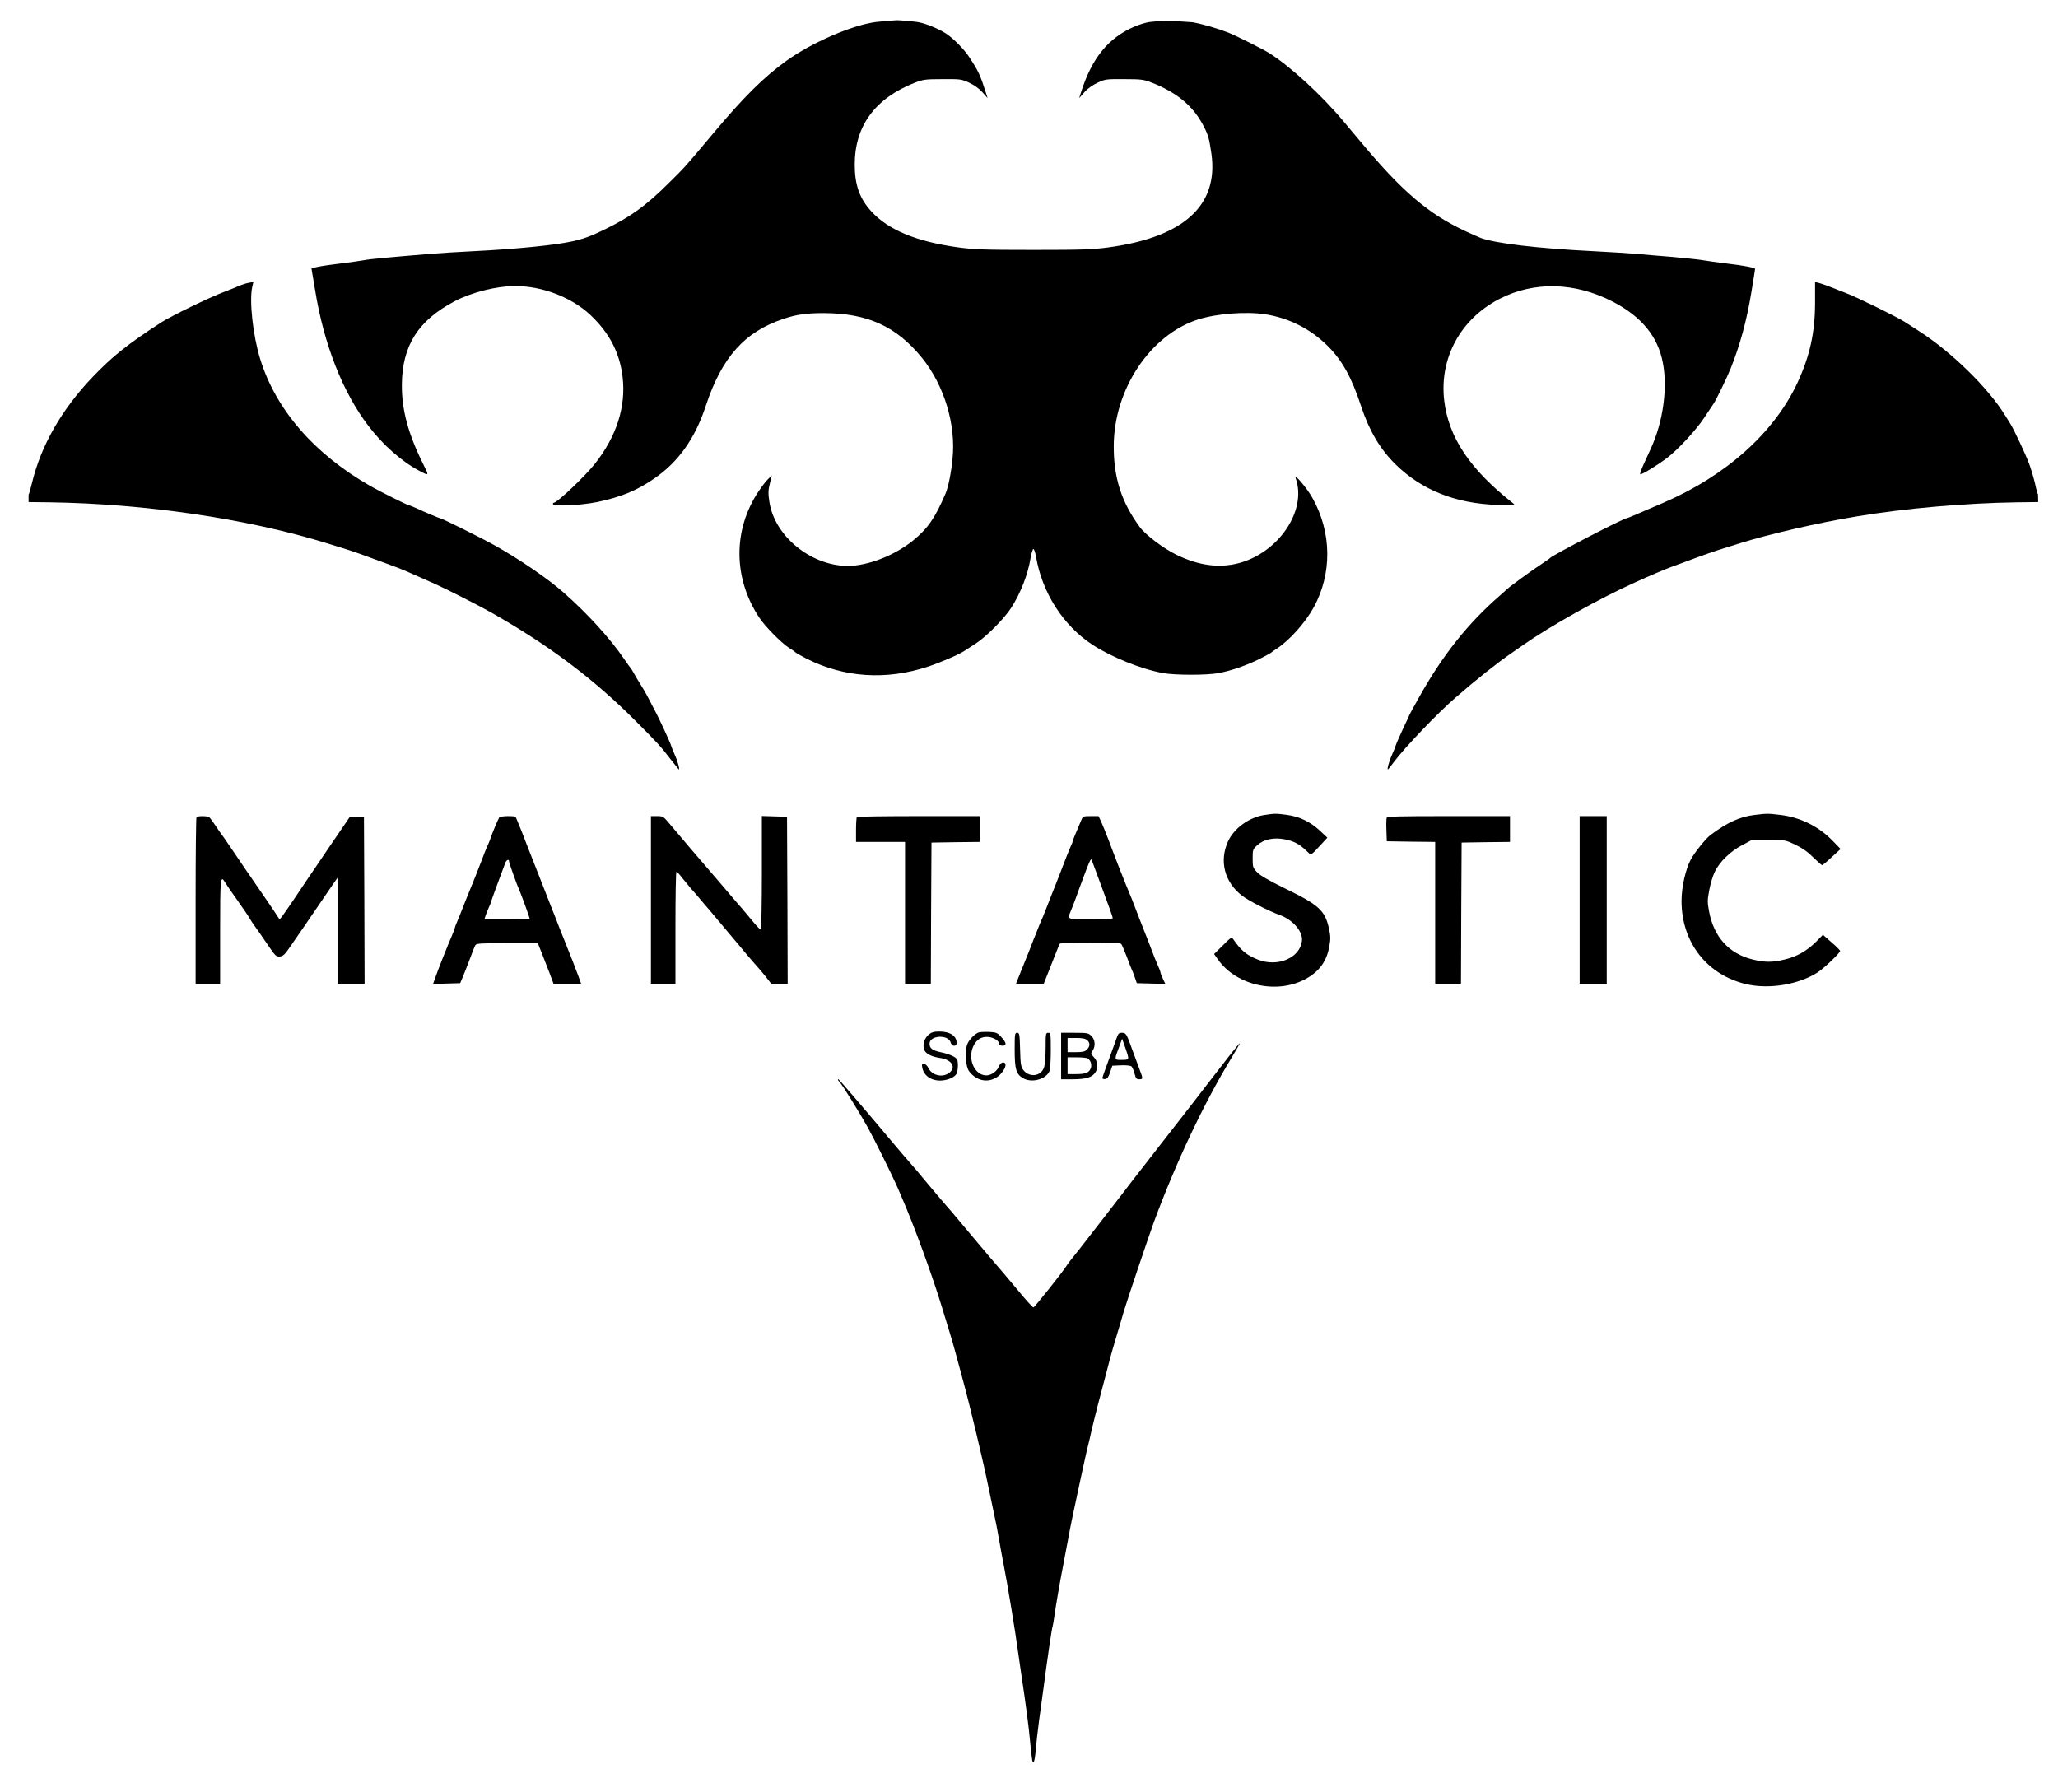 <svg width="3782" height="3294" viewBox="0 0 3782 3294" fill="none" xmlns="http://www.w3.org/2000/svg">
<path d="M91.633 923.168L52.522 922.694V909.182C53.233 908.471 56.077 898.99 58.684 888.086C75.04 819.344 113.204 752.499 170.093 693.002C206.835 654.601 234.805 632.32 296.673 592.26C313.977 581.119 385.326 546.274 411.637 536.555C423.963 531.815 437.474 526.363 441.504 524.466C445.771 522.807 452.882 520.437 457.386 519.726L465.682 518.066L463.549 527.311C457.86 552.674 464.734 616.201 478.008 659.342C506.69 752.736 577.328 834.278 680.677 893.301C698.455 903.493 748.945 928.619 751.789 928.619C752.5 928.619 757.478 930.753 763.167 933.123C780.945 941.42 807.02 952.324 808.442 952.324C811.76 952.324 885.954 989.302 910.843 1003.29C956.355 1028.89 1007.32 1063.97 1035.05 1088.38C1079.62 1127.5 1121.1 1173.24 1146.7 1210.7C1152.39 1219.23 1157.84 1226.58 1158.55 1227.29C1159.5 1228 1162.34 1232.74 1165.19 1237.96C1168.03 1243.17 1173.48 1252.18 1177.28 1258.11C1180.83 1264.03 1186.05 1272.56 1188.42 1277.07C1204.54 1307.41 1209.04 1316.42 1219.47 1338.7C1225.87 1352.45 1232.03 1366.2 1232.98 1369.51C1233.93 1372.83 1237.01 1380.65 1240.09 1387.29C1246.02 1400.33 1250.28 1417.16 1246.73 1413.37C1245.54 1411.94 1238.91 1403.65 1231.8 1394.64C1215.44 1373.07 1206.2 1363.11 1167.79 1324.71C1090.52 1247.2 1007.79 1185.1 900.888 1124.65C878.843 1112.33 819.82 1082.22 798.96 1072.98C755.582 1053.54 738.752 1046.19 727.611 1042.16C720.737 1039.55 709.359 1035.52 702.722 1032.92C670.485 1021.07 648.677 1013.24 635.64 1009.21C627.818 1006.84 612.41 1002.1 601.269 998.546C455.964 953.509 267.991 925.775 91.633 923.168Z" fill="black"/>
<path d="M1609.87 40.431C1622.2 39.008 1636.01 37.819 1648.39 37.112C1658.44 37.468 1675.77 39.008 1685.73 40.431C1699.24 42.327 1723.42 52.046 1738.35 61.527C1752.34 70.772 1772.25 90.92 1781.97 106.091C1798.32 131.217 1801.64 138.565 1811.6 169.855L1814.91 180.284L1805.43 169.617C1799.74 162.98 1790.74 156.58 1781.25 152.077C1766.79 145.44 1765.14 145.202 1731.95 145.439C1700.19 145.439 1696.39 146.151 1680.99 152.077C1607.98 180.759 1570.76 231.722 1570.76 302.36C1570.76 340.049 1579.53 364.701 1601.34 388.642C1632.39 422.539 1684.54 444.11 1760.16 454.54C1790.02 458.569 1807.8 459.28 1899.06 459.28C1990.32 459.28 2008.1 458.569 2037.97 454.54C2175.93 435.576 2239.69 377.265 2226.18 282.212C2222.15 254.715 2220.49 248.552 2212.43 232.907C2193.7 195.692 2163.84 170.566 2117.14 152.077C2101.73 146.151 2097.94 145.439 2066.18 145.439C2032.99 145.202 2031.33 145.44 2016.87 152.077C2007.39 156.58 1998.38 162.98 1992.69 169.617L1983.21 180.284L1986.53 169.855C2006.44 106.802 2036.78 69.35 2085.14 48.727C2093.44 45.172 2105.76 41.379 2112.4 40.431C2119.77 39.377 2143.81 38.233 2149.14 38.233C2154.47 38.233 2191.81 40.905 2191.81 40.905C2210.06 44.224 2237.08 52.046 2257.23 59.868C2272.4 66.031 2317.91 88.787 2331.66 97.083C2369.82 120.787 2428.37 174.358 2469.14 223.189L2473.74 228.678C2483 239.752 2494.48 253.477 2501.14 261.352C2576.52 351.664 2624.64 392.909 2692.67 424.672C2704.52 430.124 2717.8 436.051 2721.59 437.473C2748.85 447.428 2827.31 456.673 2927.82 461.651C2955.31 463.073 2989.92 465.206 3004.85 466.392C3019.79 467.814 3051.31 470.421 3074.78 472.318C3098.25 474.451 3122.9 477.058 3129.3 478.244C3135.94 479.429 3155.14 482.036 3171.97 484.169C3204.68 487.962 3225.3 491.992 3225.3 494.362C3225.3 495.31 3222.22 514.748 3218.43 537.503C3209.66 590.363 3197.8 633.742 3180.5 677.12C3173.63 693.95 3154.43 733.773 3149.45 741.358C3147.32 744.677 3139.26 756.766 3131.43 768.38C3117.21 789.951 3083.55 826.455 3064.11 841.152C3046.1 854.9 3018.6 871.73 3014.34 871.73C3013.15 871.73 3015.76 863.908 3020.02 854.426C3024.29 845.181 3030.69 831.433 3033.77 824.322C3056.29 775.255 3064.83 713.624 3055.82 666.69C3046.81 618.571 3016.71 582.067 2964.56 554.808C2894.87 518.54 2819.49 516.407 2755.49 549.356C2683.9 586.334 2644.79 658.394 2654.04 736.38C2662.09 803.936 2701.68 862.959 2780.14 924.59C2785.59 929.094 2784.88 929.094 2751.22 927.909C2674.42 925.301 2612.32 900.412 2564.43 853.241C2535.99 825.27 2516.08 791.373 2501.14 746.099C2483.6 693.002 2466.77 662.661 2439.75 635.638C2408.7 604.823 2369.82 584.912 2326.45 577.8C2290.89 572.112 2236.84 576.141 2202 587.045C2114.06 615.016 2046.98 715.521 2046.74 819.581C2046.5 878.13 2060.96 922.931 2094.62 968.679C2105.29 983.139 2138.24 1008.03 2161.7 1019.41C2202.47 1039.32 2239.22 1044.29 2275.25 1035.29C2349.44 1016.32 2402.06 938.575 2381.2 879.078C2377.41 868.174 2402.3 897.567 2412.25 915.819C2447.57 979.346 2448.05 1054.49 2414.15 1116.36C2398.03 1145.51 2368.64 1177.99 2344.7 1193.16C2340.91 1195.53 2337.11 1198.37 2336.4 1199.08C2335.69 1200.03 2325.73 1205.48 2313.88 1211.41C2290.18 1223.02 2262.45 1232.74 2239.22 1237.01C2218.83 1241.04 2159.57 1241.04 2137.53 1237.01C2097.7 1229.9 2042.23 1207.62 2007.15 1184.62C1953.82 1149.54 1915.42 1089.57 1904.04 1023.91C1902.62 1015.61 1900.49 1008.98 1899.06 1008.98C1897.88 1008.98 1895.51 1016.56 1893.85 1025.81C1888.87 1056.15 1875.83 1089.57 1858.29 1117.07C1845.49 1136.98 1811.83 1170.87 1792.4 1183.2C1784.57 1188.18 1775.57 1194.1 1772.25 1196.24C1762.29 1202.87 1727.92 1217.81 1705.16 1225.16C1628.6 1250.52 1551.56 1245.3 1482.58 1210.7C1471.92 1205.25 1462.44 1199.79 1461.72 1198.85C1461.01 1197.9 1455.8 1194.1 1449.87 1190.55C1436.12 1181.78 1405.78 1151.2 1395.12 1134.84C1347.23 1062.31 1346.76 973.657 1394.17 902.782C1399.86 894.249 1407.68 884.056 1411.47 880.5L1418.35 873.863L1414.79 888.56C1411.71 900.886 1411.47 906.575 1413.84 921.982C1423.09 985.035 1489.93 1039.79 1557.73 1040.03C1594.7 1040.03 1643.3 1021.07 1677.43 993.806C1704.93 971.287 1717.96 952.798 1737.64 907.049C1742.62 895.197 1747.83 870.071 1750.44 843.285C1757.08 779.758 1734.79 707.224 1693.79 656.972C1646.85 599.608 1593.99 575.667 1513.87 575.43C1482.11 575.43 1463.15 578.037 1439.68 586.097C1368.33 609.801 1326.37 656.735 1296.98 746.099C1277.31 806.07 1246.02 850.159 1200.74 880.5C1169.22 902.071 1140.3 913.686 1097.39 922.694C1067.05 928.857 1016.09 931.227 1016.09 926.249C1016.09 924.827 1017.04 923.879 1017.99 923.879C1023.91 923.879 1075.35 875.048 1092.89 852.767C1132.95 802.514 1150.73 747.047 1144.09 692.528C1138.88 648.201 1119.68 611.46 1084.83 578.749C1050.22 546.274 996.415 525.652 946.399 525.652C912.977 525.652 866.754 537.266 835.939 553.385C768.619 588.704 739.226 634.927 738.515 706.513C738.041 752.973 750.13 797.536 777.864 853.241C788.768 875.049 788.768 875.049 770.279 865.093C738.041 848.026 703.433 817.448 677.122 782.84C629.477 720.498 595.106 632.557 578.987 532.763C576.854 520.437 574.721 506.451 573.772 501.711L572.35 492.94L584.439 490.333C591.076 488.91 610.039 486.066 626.632 484.169C643.462 482.036 662.425 479.429 668.825 478.244C679.255 476.11 710.307 473.266 793.271 466.392C807.02 465.206 841.628 463.073 870.309 461.651C947.821 457.858 1020.83 450.51 1051.41 443.636C1072.27 439.132 1085.54 434.154 1109.48 422.539C1158.55 398.835 1186.52 378.687 1229.19 336.257C1258.23 307.672 1259.26 306.445 1303.76 253.405L1310.02 245.944C1366.43 178.625 1403.41 141.884 1445.13 111.78C1491.59 78.357 1566.26 45.883 1609.87 40.431Z" fill="black"/>
<path d="M3739.92 889.034C3742.05 899.227 3744.66 908.234 3745.37 908.945L3745.6 922.694L3706.49 923.168C3611.68 924.59 3502.16 934.071 3412.56 949.005C3341.45 960.62 3250.43 981.716 3196.86 998.546C3185.72 1002.1 3171.97 1006.37 3166.04 1008.26C3154.43 1011.58 3124.8 1022.01 3098.49 1031.97C3089.48 1035.29 3076.68 1040.03 3070.04 1042.4C3059.61 1046.19 3032.83 1057.57 3003.67 1070.84C2939.43 1099.76 2847.7 1151.2 2799.81 1184.86C2790.81 1191.26 2780.61 1198.37 2777.3 1200.5C2751.7 1218.05 2713.53 1248.39 2675.37 1281.57C2641.95 1310.49 2583.16 1371.88 2561.59 1400.33C2557.32 1406.26 2552.58 1411.94 2551.4 1413.37C2547.84 1417.16 2552.11 1400.33 2558.03 1387.29C2561.12 1380.65 2564.2 1372.83 2565.15 1369.51C2566.09 1366.2 2572.26 1352.68 2578.42 1339.17C2584.82 1325.9 2590.03 1314.52 2590.03 1314.05C2590.03 1313.57 2597.62 1299.59 2607.1 1282.76C2650.48 1204.77 2697.89 1145.04 2757.15 1093.84C2761.18 1090.28 2766.39 1085.54 2769 1083.17C2774.93 1077.48 2814.27 1048.8 2833 1036.47C2840.82 1031.26 2847.7 1026.52 2848.41 1025.57C2853.62 1019.88 2983.76 952.324 2989.68 952.324C2990.87 952.324 3009.36 944.501 3032.11 934.546C3036.14 932.886 3047.28 928.145 3057 923.879C3172.44 874.1 3260.86 794.692 3303.52 702.72C3326.28 653.179 3335.53 610.986 3335.53 555.756V518.303L3341.45 519.726C3344.77 520.437 3354.01 523.755 3362.31 526.837C3370.37 530.155 3384.12 535.37 3393.13 538.926C3414.7 547.222 3486.76 582.778 3501.45 592.26C3508.09 596.527 3519.23 603.638 3526.34 608.379C3586.08 646.542 3654.58 713.624 3685.16 763.877C3688.48 769.329 3692.51 775.729 3694.17 778.336C3700.33 787.581 3723.09 836.174 3729.25 853.004C3732.8 862.722 3737.55 878.841 3739.92 889.034Z" fill="black"/>
<path d="M2324.07 1497.76C2295.62 1501.79 2267.42 1522.41 2256.51 1546.83C2240.39 1582.86 2250.35 1621.26 2282.59 1646.15C2294.44 1655.39 2331.18 1674.12 2351.33 1681.47C2375.98 1690.24 2394.94 1712.28 2392.57 1729.59C2388.54 1760.88 2347.54 1777.94 2311.5 1763.48C2290.65 1755.19 2280.93 1747.13 2266.47 1726.27C2263.39 1721.76 2262.44 1722.24 2247.27 1737.41L2231.15 1753.29L2238.02 1763.01C2272.39 1812.55 2350.62 1828.67 2403.24 1796.91C2426 1783.4 2438.56 1764.91 2443.06 1738.36C2445.43 1725.32 2445.2 1719.87 2442.11 1705.88C2434.77 1672.93 2423.39 1662.74 2359.62 1631.93C2331.42 1617.94 2316.01 1609.17 2310.32 1603.24C2302.5 1594.95 2302.02 1593.53 2302.02 1577.88C2302.02 1561.76 2302.26 1560.81 2310.56 1553.23C2322.41 1542.56 2340.9 1538.53 2361.05 1542.56C2377.4 1545.64 2388.07 1551.33 2400.63 1563.42C2410.59 1572.67 2407.03 1574.09 2428.84 1550.86L2439.27 1539.48L2425.28 1526.44C2407.74 1510.09 2387.83 1500.61 2364.6 1497.52C2344.69 1494.92 2342.56 1494.92 2324.07 1497.76Z" fill="black"/>
<path d="M3224.11 1497.76C3197.56 1500.84 3173.86 1511.74 3143.52 1534.5C3134.51 1541.37 3114.36 1566.26 3107.01 1580.01C3097.53 1598.02 3090.18 1630.5 3090.18 1655.86C3090.18 1732.19 3137.35 1792.4 3210.36 1808.99C3251.84 1818.24 3304.94 1809.46 3339.78 1787.42C3351.64 1779.83 3381.74 1751.15 3381.5 1747.6C3381.5 1746.41 3374.39 1739.06 3365.62 1731.72L3349.98 1717.97L3337.65 1730.53C3321.06 1747.12 3302.33 1758.03 3280.29 1763.24C3257.06 1768.93 3242.84 1768.93 3219.61 1763C3177.18 1752.34 3149.68 1721.76 3140.91 1675.77C3137.59 1658 3137.59 1654.44 3141.15 1635.71C3143.28 1624.34 3147.78 1609.17 3151.34 1602.05C3160.11 1583.8 3180.26 1564.37 3201.59 1553.22L3219.37 1543.74H3250.18C3281 1543.74 3281 1543.74 3299.49 1552.51C3312.29 1558.68 3322.48 1565.79 3332.2 1575.74C3340.26 1583.57 3347.37 1589.97 3348.56 1589.97C3349.5 1589.97 3357.56 1583.33 3366.33 1575.03L3382.45 1560.34L3367.28 1544.69C3341.21 1518.14 3307.78 1501.79 3270.57 1497.52C3248.05 1494.91 3247.81 1494.91 3224.11 1497.76Z" fill="black"/>
<path d="M361.146 1501.55C360.197 1502.27 359.486 1571.72 359.486 1655.63V1808.05H382.005H404.524V1712.05C404.524 1611.54 404.998 1607.04 414.243 1622.68C416.376 1626.24 426.806 1641.41 437.472 1656.34C448.139 1671.27 457.858 1685.73 459.043 1688.34C460.465 1690.95 464.732 1697.35 468.525 1702.56C472.317 1707.78 482.747 1722.48 491.281 1735.28C505.977 1757.08 507.636 1758.51 514.51 1757.79C520.436 1757.08 523.755 1754 534.422 1738.12C541.533 1727.69 552.911 1711.1 559.785 1701.38C572.585 1682.89 596.526 1647.81 611.46 1625.76L620.23 1613.2V1710.62V1808.05H645.12H670.009L669.535 1654.44L668.824 1501.08H655.786H642.986L625.208 1527.15C615.49 1541.38 597.949 1566.98 586.571 1584.04C574.956 1600.87 555.755 1629.32 544.14 1646.86C532.288 1664.4 520.674 1681.23 518.303 1684.31L513.799 1689.76L504.792 1676.02C499.814 1668.43 489.621 1653.73 482.51 1643.3C465.206 1618.18 434.865 1574.09 420.169 1552.04C413.531 1542.33 407.605 1533.79 406.894 1533.08C406.183 1532.37 401.442 1525.5 396.228 1517.67C391.013 1509.85 385.798 1502.74 384.376 1501.79C381.294 1499.42 363.279 1499.42 361.146 1501.55Z" fill="black"/>
<path d="M917.238 1502.74C914.63 1507.24 904.674 1530.71 902.067 1539.01C900.882 1542.8 898.274 1549.2 896.378 1553.23C894.482 1557.02 889.03 1570.53 884.526 1582.86C879.785 1595.19 875.044 1607.51 873.859 1610.12C872.674 1612.73 865.089 1631.45 857.029 1651.6C849.207 1671.75 841.148 1691.66 839.251 1695.93C837.355 1699.96 835.933 1703.99 835.933 1704.94C835.933 1705.88 833.325 1712.76 830.244 1720.11C823.37 1735.75 804.406 1783.4 799.429 1798.09L795.873 1808.29L820.762 1807.57L845.651 1806.86L850.155 1796.2C852.763 1790.27 858.452 1775.34 863.192 1763.01C867.696 1750.68 872.437 1738.83 873.622 1736.94C875.281 1733.85 884.289 1733.38 931.934 1733.38H988.35L995.935 1752.34C999.964 1762.77 1006.6 1779.6 1010.39 1789.56L1017.27 1808.05H1042.63H1067.99L1063.49 1795.48C1058.51 1781.74 1048.79 1756.85 1037.89 1729.82C1033.86 1720.11 1025.8 1699.72 1020.11 1684.79C1014.19 1669.85 1002.33 1639.99 994.038 1618.42C985.505 1596.85 973.653 1566.5 967.49 1550.86C961.564 1535.22 955.638 1520.28 954.453 1517.67C953.268 1515.07 951.134 1510.09 949.712 1506.3C947.579 1500.37 946.63 1499.9 933.356 1499.9C924.586 1499.9 918.423 1501.08 917.238 1502.74ZM935.49 1583.1C935.49 1585.94 950.423 1627.66 954.453 1636.19C957.06 1641.41 973.416 1686.68 973.416 1688.34C973.416 1689.05 954.69 1689.53 931.697 1689.53H890.215L891.874 1684.08C892.585 1681.23 895.43 1674.36 897.8 1668.91C900.408 1663.45 902.304 1658.48 902.304 1657.76C902.304 1656.58 917.475 1615.1 928.615 1585.7C930.749 1580.25 935.49 1578.36 935.49 1583.1Z" fill="black"/>
<path d="M1196.23 1653.97V1808.05H1218.75H1241.27V1704.93C1241.27 1648.28 1241.98 1601.82 1243.17 1601.82C1244.12 1602.06 1249.09 1607.27 1254.07 1613.91C1259.29 1620.31 1266.16 1628.84 1269.48 1632.64C1272.8 1636.19 1279.91 1644.49 1285.12 1650.65C1290.34 1657.05 1298.4 1666.3 1303.14 1671.75C1307.64 1676.96 1327.79 1700.9 1347.94 1725.08C1367.85 1749.26 1387.05 1771.54 1390.13 1774.86C1393.21 1778.18 1400.8 1786.95 1406.73 1794.3L1417.39 1808.05H1432.56H1447.5L1447.02 1654.44L1446.31 1501.08L1423.32 1500.37L1400.09 1499.66V1604.19C1400.09 1661.56 1399.14 1708.49 1398.19 1708.49C1397.01 1708.49 1392.03 1703.51 1386.81 1697.35C1381.84 1691.19 1371.17 1678.62 1363.35 1669.38C1355.29 1660.37 1339.41 1641.64 1327.79 1627.9C1315.94 1614.15 1303.61 1599.93 1300.29 1595.9C1290.58 1584.99 1241.27 1526.92 1229.42 1512.7C1219.23 1500.61 1218.28 1499.89 1207.61 1499.89H1196.23V1653.97Z" fill="black"/>
<path d="M1574.79 1501.55C1573.84 1502.27 1573.13 1512.93 1573.13 1525.26V1547.3H1618.16H1663.2V1677.67V1808.05H1686.91H1710.61L1711.08 1678.15L1711.8 1548.49L1756.36 1547.78L1800.69 1547.3V1523.6V1499.89H1688.57C1626.7 1499.89 1575.5 1500.61 1574.79 1501.55Z" fill="black"/>
<path d="M1987 1507.48C1975.39 1534.74 1971.36 1544.46 1971.36 1546.12C1971.36 1547.07 1969.7 1551.1 1967.8 1555.13C1964.48 1562.71 1958.56 1577.41 1948.84 1603.01C1945.76 1610.83 1941.25 1622.45 1938.65 1629.08C1936.04 1635.48 1929.4 1652.08 1924.19 1665.82C1918.74 1679.57 1912.81 1694.27 1910.68 1698.54C1908.78 1703.04 1903.56 1716.31 1898.82 1728.17C1894.32 1740.25 1887.21 1758.03 1883.18 1767.75C1879.15 1777.47 1873.93 1790.51 1871.56 1796.67L1867.06 1808.05H1892.66H1918.02L1923.95 1793.11C1928.93 1780.31 1943.62 1743.34 1946.94 1735.04C1947.89 1732.91 1961.4 1732.2 2003.36 1732.2C2044.6 1732.2 2059.06 1732.91 2060.72 1735.04C2061.91 1736.7 2066.41 1747.13 2070.68 1758.27C2074.71 1769.41 2079.21 1780.55 2080.4 1783.16C2081.82 1785.77 2084.19 1792.17 2085.85 1797.38L2089.17 1806.86L2115.48 1807.57L2141.55 1808.29L2137.05 1798.8C2134.68 1793.59 2132.55 1788.14 2132.55 1786.95C2132.55 1785.53 2130.41 1779.84 2127.8 1774.39C2125.2 1768.7 2119.27 1754 2114.77 1741.68C2110.03 1729.35 2105.29 1717.02 2104.1 1714.42C2102.92 1711.81 2098.17 1699.48 2093.43 1687.16C2088.69 1674.83 2083 1659.66 2080.4 1653.26C2069.49 1627.19 2065.94 1618.18 2055.74 1592.34C2050.06 1577.41 2041.28 1554.89 2036.78 1542.56C2032.04 1530.24 2026.11 1515.54 2023.51 1509.85L2018.77 1499.9H2004.54C1990.56 1499.9 1990.08 1500.13 1987 1507.48ZM2015.92 1606.56C2039.39 1669.62 2044.84 1685.02 2044.84 1687.63C2044.84 1688.58 2026.83 1689.53 2004.54 1689.53C1960.22 1689.53 1961.17 1690 1967.57 1674.83C1969.46 1670.56 1973.73 1659.42 1977.05 1650.42C1980.37 1641.17 1986.29 1624.82 1990.56 1613.68C2001.46 1583.81 2005.02 1576.46 2006.2 1580.49C2006.91 1582.39 2011.18 1594.24 2015.92 1606.56Z" fill="black"/>
<path d="M2548.32 1502.98C2547.61 1504.87 2547.37 1515.3 2547.84 1526.21L2548.55 1546.12L2593.12 1546.83L2637.44 1547.3V1677.67V1808.05H2661.15H2684.85L2685.33 1678.15L2686.04 1548.49L2730.6 1547.78L2774.93 1547.3V1523.6V1499.89H2662.33C2570.6 1499.89 2549.26 1500.37 2548.32 1502.98Z" fill="black"/>
<path d="M2902.93 1653.97V1808.05H2927.81H2952.7V1653.97V1499.89H2927.81H2902.93V1653.97Z" fill="black"/>
<path d="M1706.35 1901.69C1698.52 1908.33 1694.97 1920.42 1698.52 1929.42C1701.13 1936.53 1712.27 1942.22 1727.92 1944.36C1749.01 1947.44 1757.55 1961.19 1744.75 1971.38C1732.42 1981.1 1712.75 1976.59 1706.11 1962.85C1703.98 1958.34 1700.42 1955.02 1697.81 1955.02C1694.02 1955.02 1693.78 1956.21 1694.97 1962.61C1699 1982.52 1722.7 1991.53 1746.41 1982.05C1752.33 1979.68 1756.84 1975.88 1758.26 1972.33C1760.87 1965.45 1761.1 1950.28 1758.49 1946.49C1755.65 1941.99 1743.32 1936.77 1728.39 1933.69C1713.22 1930.37 1708.24 1926.58 1708.24 1918.05C1708.24 1902.4 1743.32 1900.74 1747.12 1916.15C1749.01 1923.5 1758.02 1923.97 1758.02 1916.86C1758.02 1903.82 1745.93 1895.76 1726.26 1895.76C1716.06 1895.76 1712.03 1896.95 1706.35 1901.69Z" fill="black"/>
<path d="M1797.85 1897.63C1789.79 1901.19 1779.83 1912.09 1776.99 1920.63C1772.72 1933.67 1774.85 1960.45 1780.78 1968.51C1793.1 1985.1 1812.3 1990.32 1829.13 1981.31C1843.83 1973.72 1854.26 1952.63 1843.36 1952.63C1840.28 1952.63 1837.43 1955.47 1835.3 1960.69C1831.74 1969.22 1821.31 1976.33 1812.54 1976.33C1791.44 1976.33 1777.93 1947.18 1788.36 1923.47C1794.29 1910.2 1804.25 1904.04 1817.76 1905.93C1827.48 1907.35 1836.25 1913.28 1836.25 1918.73C1836.25 1920.39 1838.85 1921.81 1842.17 1921.81C1850.47 1921.81 1849.76 1916.36 1840.04 1905.93C1832.69 1897.87 1831.03 1897.16 1817.05 1896.45C1808.75 1896.21 1800.22 1896.69 1797.85 1897.63Z" fill="black"/>
<path d="M1864.69 1928.94C1864.69 1964.5 1867.3 1973.75 1879.39 1981.09C1895.5 1991.05 1922.76 1983.7 1928.93 1967.82C1930.11 1964.5 1931.06 1947.43 1931.06 1929.89C1931.06 1899.79 1930.82 1898.13 1926.32 1898.13C1921.82 1898.13 1921.58 1899.79 1921.58 1924.68C1921.58 1939.37 1920.39 1955.49 1918.97 1960.47C1914.23 1978.01 1891.71 1981.33 1880.33 1966.16C1876.07 1960.23 1875.36 1955.49 1874.65 1928.71C1873.93 1900.5 1873.46 1898.13 1869.19 1898.13C1864.93 1898.13 1864.69 1900.03 1864.69 1928.94Z" fill="black"/>
<path d="M1950.03 1940.78V1983.45H1971.36C1995.06 1983.45 2006.44 1980.13 2012.61 1971.36C2018.53 1962.83 2017.58 1950.5 2010.24 1942.92C2004.31 1936.75 2004.31 1936.04 2007.87 1931.06C2013.55 1922.77 2012.61 1910.68 2005.73 1904.04C2000.28 1898.59 1998.38 1898.11 1974.92 1898.11H1950.03V1940.78ZM1997.91 1911.63C2003.6 1916.6 2003.36 1923 1997.44 1928.93C1993.64 1932.72 1989.61 1933.67 1977.29 1933.67H1961.88V1920.63V1907.6H1977.76C1989.14 1907.6 1994.83 1908.78 1997.91 1911.63ZM1998.86 1945.05C2004.31 1948.6 2006.92 1956.9 2004.55 1963.06C2001.47 1971.36 1995.3 1973.97 1977.52 1973.97H1961.88V1958.56V1943.15H1979.18C1988.43 1943.15 1997.44 1944.1 1998.86 1945.05Z" fill="black"/>
<path d="M2051.48 1909.26C2049.34 1915.66 2042.7 1933.67 2036.78 1949.79C2030.85 1965.67 2025.88 1979.89 2025.88 1981.32C2025.88 1982.74 2028.25 1983.45 2031.09 1982.98C2034.88 1982.5 2037.25 1979.18 2040.1 1970.41L2044.13 1958.56L2060.01 1957.85C2069.02 1957.37 2077.31 1958.32 2079.21 1959.75C2080.87 1961.17 2083.48 1967.09 2084.9 1972.78C2087.27 1981.79 2088.45 1983.45 2093.43 1983.45C2100.78 1983.45 2100.78 1982.5 2093.67 1964.01C2090.59 1955.72 2085.13 1941.02 2081.58 1931.3C2070.2 1899.54 2069.25 1898.11 2061.91 1898.11C2055.98 1898.11 2054.79 1899.54 2051.48 1909.26ZM2073.28 1943.63C2073.28 1947.18 2071.15 1947.89 2061.19 1947.89C2047.21 1947.89 2047.45 1948.37 2057.16 1922.53L2062.14 1909.02L2067.59 1924.43C2070.68 1932.72 2073.28 1941.49 2073.28 1943.63Z" fill="black"/>
<path d="M2258.41 1941.27C2247.98 1954.78 2230.44 1977.3 2219.3 1991.76C2208.39 2005.98 2197.49 2019.97 2195.59 2022.57C2159.8 2068.56 2084.19 2165.74 2079.92 2171.2C2074.7 2178.31 2050.76 2209.12 2028.24 2238.28C1989.61 2288.29 1970.64 2312.47 1967.09 2316.5C1964.95 2319.11 1962.11 2323.14 1960.69 2325.27C1954.53 2335.7 1901.19 2402.78 1899.06 2402.78C1897.87 2402.78 1886.02 2389.98 1872.98 2374.1C1859.95 2358.46 1847.15 2343.29 1844.54 2340.21C1836.24 2330.96 1804.95 2293.98 1772.24 2254.87C1754.94 2234.01 1740 2216.47 1739.06 2215.76C1738.11 2215.05 1723.41 2197.51 1705.87 2176.65C1688.57 2155.79 1673.16 2137.54 1671.74 2136.35C1670.31 2134.93 1655.38 2117.39 1638.31 2097.24C1597.31 2048.17 1541.84 1983.46 1540.89 1983.46C1538.99 1983.46 1539.94 1985.59 1543.02 1988.68C1547.76 1993.42 1580.24 2045.8 1594.94 2072.35C1605.84 2091.79 1640.92 2162.66 1648.98 2181.39C1650.17 2184 1653.25 2191.35 1656.09 2197.98C1679.32 2250.84 1713.46 2344.47 1731.23 2403.02C1734.55 2414.16 1740.48 2433.36 1744.27 2445.69C1748.06 2458.02 1753.75 2477.22 1756.6 2488.36C1759.68 2499.5 1764.89 2519.17 1768.45 2532.21C1782.91 2585.07 1807.32 2687.47 1816.09 2731.32C1818.23 2741.75 1822.73 2762.61 1825.81 2777.54C1829.13 2792.48 1833.87 2816.42 1836.24 2830.88C1838.61 2845.1 1842.41 2865.01 1844.3 2874.73C1850.46 2905.31 1867.29 3007.24 1870.38 3032.36C1871.32 3038.76 1873.93 3057.96 1876.54 3075.03C1885.31 3132.87 1890.76 3174.59 1893.13 3201.85C1894.55 3216.78 1896.21 3231.71 1896.92 3234.8C1899.06 3244.99 1901.9 3235.98 1903.56 3213.94C1904.51 3202.79 1907.35 3178.62 1909.72 3160.36C1912.33 3142.11 1916.12 3114.85 1918.02 3099.92C1923.95 3053.93 1933.19 2990.64 1934.38 2988.98C1934.85 2988.04 1936.51 2978.79 1937.93 2968.36C1940.78 2948.21 1947.18 2910.76 1955 2870.46C1957.61 2856.95 1961.16 2837.75 1963.06 2827.8C1964.72 2817.84 1968.98 2796.75 1972.3 2781.1C1987.71 2708.57 1992.93 2684.86 1997.19 2666.14C2000.04 2655 2004.3 2636.98 2006.67 2625.84C2009.28 2614.7 2014.26 2595.02 2017.58 2581.99C2021.13 2568.95 2026.35 2548.56 2029.43 2536.95C2032.51 2525.1 2037.25 2507.56 2039.62 2497.84C2042.23 2488.12 2047.68 2468.92 2051.95 2455.17C2055.98 2441.42 2062.14 2421.27 2065.22 2410.13C2070.91 2390.93 2111.68 2270.04 2120.69 2245.39C2161.22 2135.88 2212.9 2026.6 2263.39 1943.64C2272.16 1929.18 2279.03 1917.09 2278.32 1917.09C2277.85 1917.09 2268.84 1927.99 2258.41 1941.27Z" fill="black"/>
</svg>
